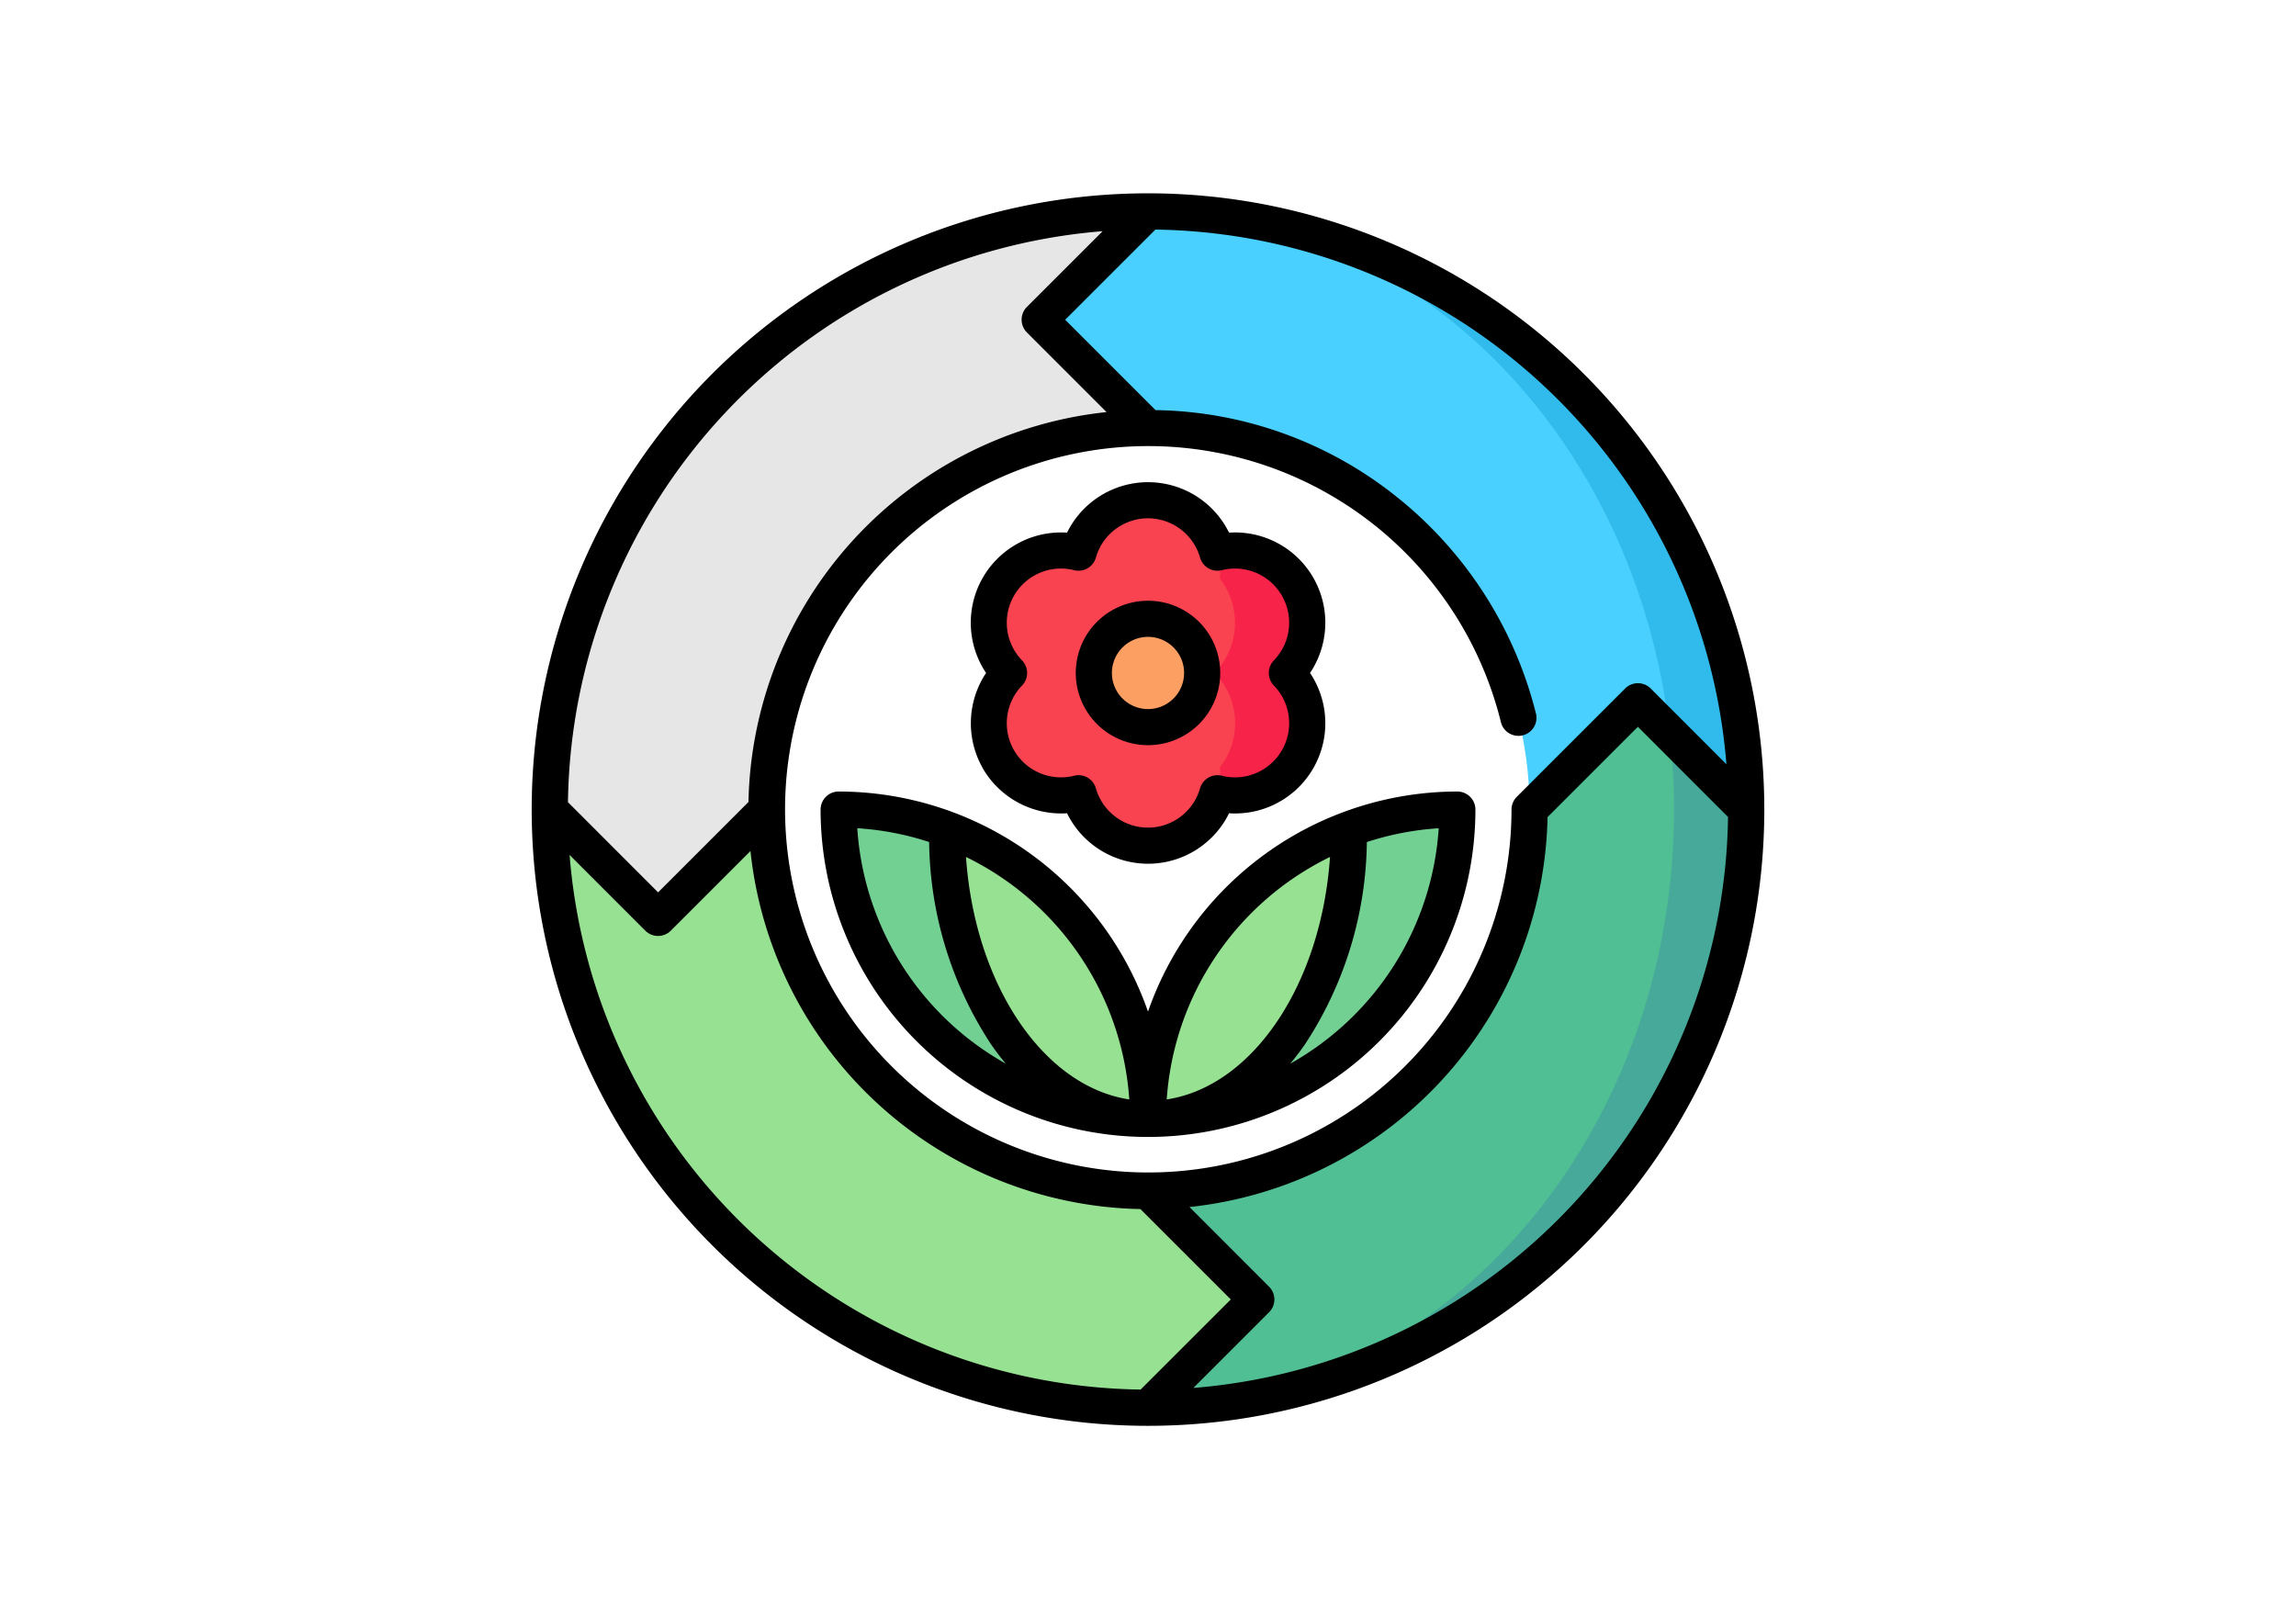<svg xmlns="http://www.w3.org/2000/svg" xmlns:xlink="http://www.w3.org/1999/xlink" width="190" height="134" viewBox="0 0 190 134">
  <defs>
    <clipPath id="clip-path">
      <rect id="Rectángulo_34639" data-name="Rectángulo 34639" width="102" height="102" transform="translate(224 5029)" fill="#01f6ff" stroke="#707070" stroke-width="1"/>
    </clipPath>
  </defs>
  <g id="Grupo_84887" data-name="Grupo 84887" transform="translate(-180 -5013)">
    <rect id="Rectángulo_33791" data-name="Rectángulo 33791" width="190" height="134" transform="translate(180 5013)" fill="#fff"/>
    <g id="Enmascarar_grupo_154" data-name="Enmascarar grupo 154" clip-path="url(#clip-path)">
      <g id="sostenible" transform="translate(224 5029)">
        <circle id="Elipse_5090" data-name="Elipse 5090" cx="34.564" cy="34.564" r="34.564" transform="translate(16.436 16.436)" fill="#fff"/>
        <path id="Trazado_121572" data-name="Trazado 121572" d="M63.379,32.547a5.978,5.978,0,0,0-6.631-2.808l-3.216-.027V49.676l3.216-.027a5.976,5.976,0,0,0,5.747-9.955A5.978,5.978,0,0,0,63.379,32.547Z" fill="#f72349"/>
        <path id="Trazado_121573" data-name="Trazado 121573" d="M57.4,32.547a6,6,0,0,0-.449-.662c.014-.168.023-.337.023-.508a5.976,5.976,0,0,0-11.724-1.638,5.976,5.976,0,0,0-5.747,9.955,5.976,5.976,0,0,0,5.747,9.955,5.976,5.976,0,0,0,11.724-1.638c0-.171-.009-.34-.023-.508a5.941,5.941,0,0,0-.435-7.809A5.978,5.978,0,0,0,57.4,32.547Z" fill="#fa4350"/>
        <path id="Trazado_121574" data-name="Trazado 121574" d="M34.365,52.615A25.54,25.54,0,0,0,25.4,51,25.6,25.6,0,0,0,51,76.6Z" fill="#73d093"/>
        <path id="Trazado_121575" data-name="Trazado 121575" d="M34.365,52.615C34.365,65.861,41.813,76.6,51,76.6A25.608,25.608,0,0,0,34.365,52.615Z" fill="#96e192"/>
        <path id="Trazado_121576" data-name="Trazado 121576" d="M67.635,52.615,51,76.6A25.6,25.6,0,0,0,76.6,51,25.544,25.544,0,0,0,67.635,52.615Z" fill="#73d093"/>
        <path id="Trazado_121577" data-name="Trazado 121577" d="M67.635,52.615A25.608,25.608,0,0,0,51,76.6C60.187,76.6,67.635,65.862,67.635,52.615Z" fill="#96e192"/>
        <path id="Trazado_121578" data-name="Trazado 121578" d="M91.672,33.332,91.541,51c0,27.341-18.151,49.506-40.541,49.506A49.506,49.506,0,0,0,100.506,51Z" fill="#46a99a"/>
        <path id="Trazado_121579" data-name="Trazado 121579" d="M94.529,51a55.431,55.431,0,0,0-2.857-17.668l-.131-.262L82.576,51A31.576,31.576,0,0,1,51,82.576v17.93C75.041,100.506,94.529,78.341,94.529,51Z" fill="#50bf94"/>
        <path id="Trazado_121580" data-name="Trazado 121580" d="M51,82.576A31.576,31.576,0,0,1,19.424,51H1.494A49.506,49.506,0,0,0,51,100.506l8.965-8.965Z" fill="#96e192"/>
        <path id="Trazado_121581" data-name="Trazado 121581" d="M19.424,51A31.576,31.576,0,0,1,51,19.424V1.494A49.506,49.506,0,0,0,1.494,51l8.965,8.965Z" fill="#e7e6e6"/>
        <path id="Trazado_121582" data-name="Trazado 121582" d="M51,1.494,91.541,39.047l2.636,5.624L100.506,51A49.506,49.506,0,0,0,51,1.494Z" fill="#30bbec"/>
        <path id="Trazado_121583" data-name="Trazado 121583" d="M51,1.494l-8.965,8.965L51,19.424A31.576,31.576,0,0,1,82.576,51l8.965-8.965,2.636,2.636C91.444,20.318,73.155,1.494,51,1.494Z" fill="#4ad0ff"/>
        <circle id="Elipse_5091" data-name="Elipse 5091" cx="4.482" cy="4.482" r="4.482" transform="translate(46.518 35.212)" fill="#fc9f63"/>
        <path id="Trazado_121584" data-name="Trazado 121584" d="M76.6,49.506A27.142,27.142,0,0,0,51,67.721,27.142,27.142,0,0,0,25.4,49.506,1.494,1.494,0,0,0,23.906,51a27.094,27.094,0,0,0,54.188,0A1.494,1.494,0,0,0,76.6,49.506ZM66.062,54.922c-.728,10.566-6.4,18.989-13.513,20.067A24.15,24.15,0,0,1,66.062,54.922ZM49.452,74.989c-7.114-1.078-12.785-9.5-13.513-20.067A24.15,24.15,0,0,1,49.452,74.989ZM26.943,52.543a23.944,23.944,0,0,1,5.946,1.142A31.118,31.118,0,0,0,38.01,70.426q.587.846,1.219,1.6A24.137,24.137,0,0,1,26.943,52.543ZM62.771,72.029q.631-.758,1.219-1.6a31.118,31.118,0,0,0,5.121-16.741,23.962,23.962,0,0,1,5.946-1.142A24.137,24.137,0,0,1,62.771,72.029Z"/>
        <path id="Trazado_121585" data-name="Trazado 121585" d="M87.063,14.937A51,51,0,0,0,14.937,87.063,51,51,0,0,0,87.063,14.937Zm11.8,32.309L92.6,40.979a1.494,1.494,0,0,0-2.113,0L81.52,49.943A1.5,1.5,0,0,0,81.082,51a30.058,30.058,0,1,1-.866-7.187,1.494,1.494,0,0,0,2.9-.712,33.237,33.237,0,0,0-11.559-18,32.7,32.7,0,0,0-19.934-7.161l-7.477-7.477L51.611,3A48.075,48.075,0,0,1,98.866,47.247ZM47.247,3.134,40.979,9.4a1.494,1.494,0,0,0,0,2.113l6.591,6.591A33.118,33.118,0,0,0,17.938,50.373l-7.479,7.479L3,50.389A48.075,48.075,0,0,1,47.247,3.134ZM3.134,54.753,9.4,61.021a1.494,1.494,0,0,0,2.113,0l6.591-6.591A33.118,33.118,0,0,0,50.373,84.063l7.479,7.479L50.389,99A48.075,48.075,0,0,1,3.134,54.753ZM54.753,98.866,61.021,92.6a1.494,1.494,0,0,0,0-2.113L54.43,83.893A33.12,33.12,0,0,0,84.064,51.625l7.476-7.476L99,51.611A48.075,48.075,0,0,1,54.753,98.866Z"/>
        <path id="Trazado_121586" data-name="Trazado 121586" d="M51,45.671a5.977,5.977,0,1,0-5.977-5.977A5.983,5.983,0,0,0,51,45.671Zm0-8.965a2.988,2.988,0,1,1-2.988,2.988A2.992,2.992,0,0,1,51,36.706Z"/>
        <path id="Trazado_121587" data-name="Trazado 121587" d="M37.327,47.588A7.507,7.507,0,0,0,44.3,51.306a7.469,7.469,0,0,0,13.408,0,7.469,7.469,0,0,0,6.7-11.612,7.469,7.469,0,0,0-6.7-11.612,7.469,7.469,0,0,0-13.408,0,7.469,7.469,0,0,0-6.7,11.612,7.506,7.506,0,0,0-.265,7.894Zm3.25-8.934a4.482,4.482,0,0,1,4.31-7.466,1.494,1.494,0,0,0,1.8-1.04,4.482,4.482,0,0,1,8.621,0,1.5,1.5,0,0,0,1.8,1.04,4.482,4.482,0,0,1,4.31,7.466,1.494,1.494,0,0,0,0,2.08,4.482,4.482,0,0,1-4.31,7.466,1.5,1.5,0,0,0-1.8,1.04,4.482,4.482,0,0,1-8.621,0,1.492,1.492,0,0,0-1.8-1.04,4.482,4.482,0,0,1-4.31-7.466,1.5,1.5,0,0,0,0-2.081Z"/>
      </g>
    </g>
  </g>
</svg>
